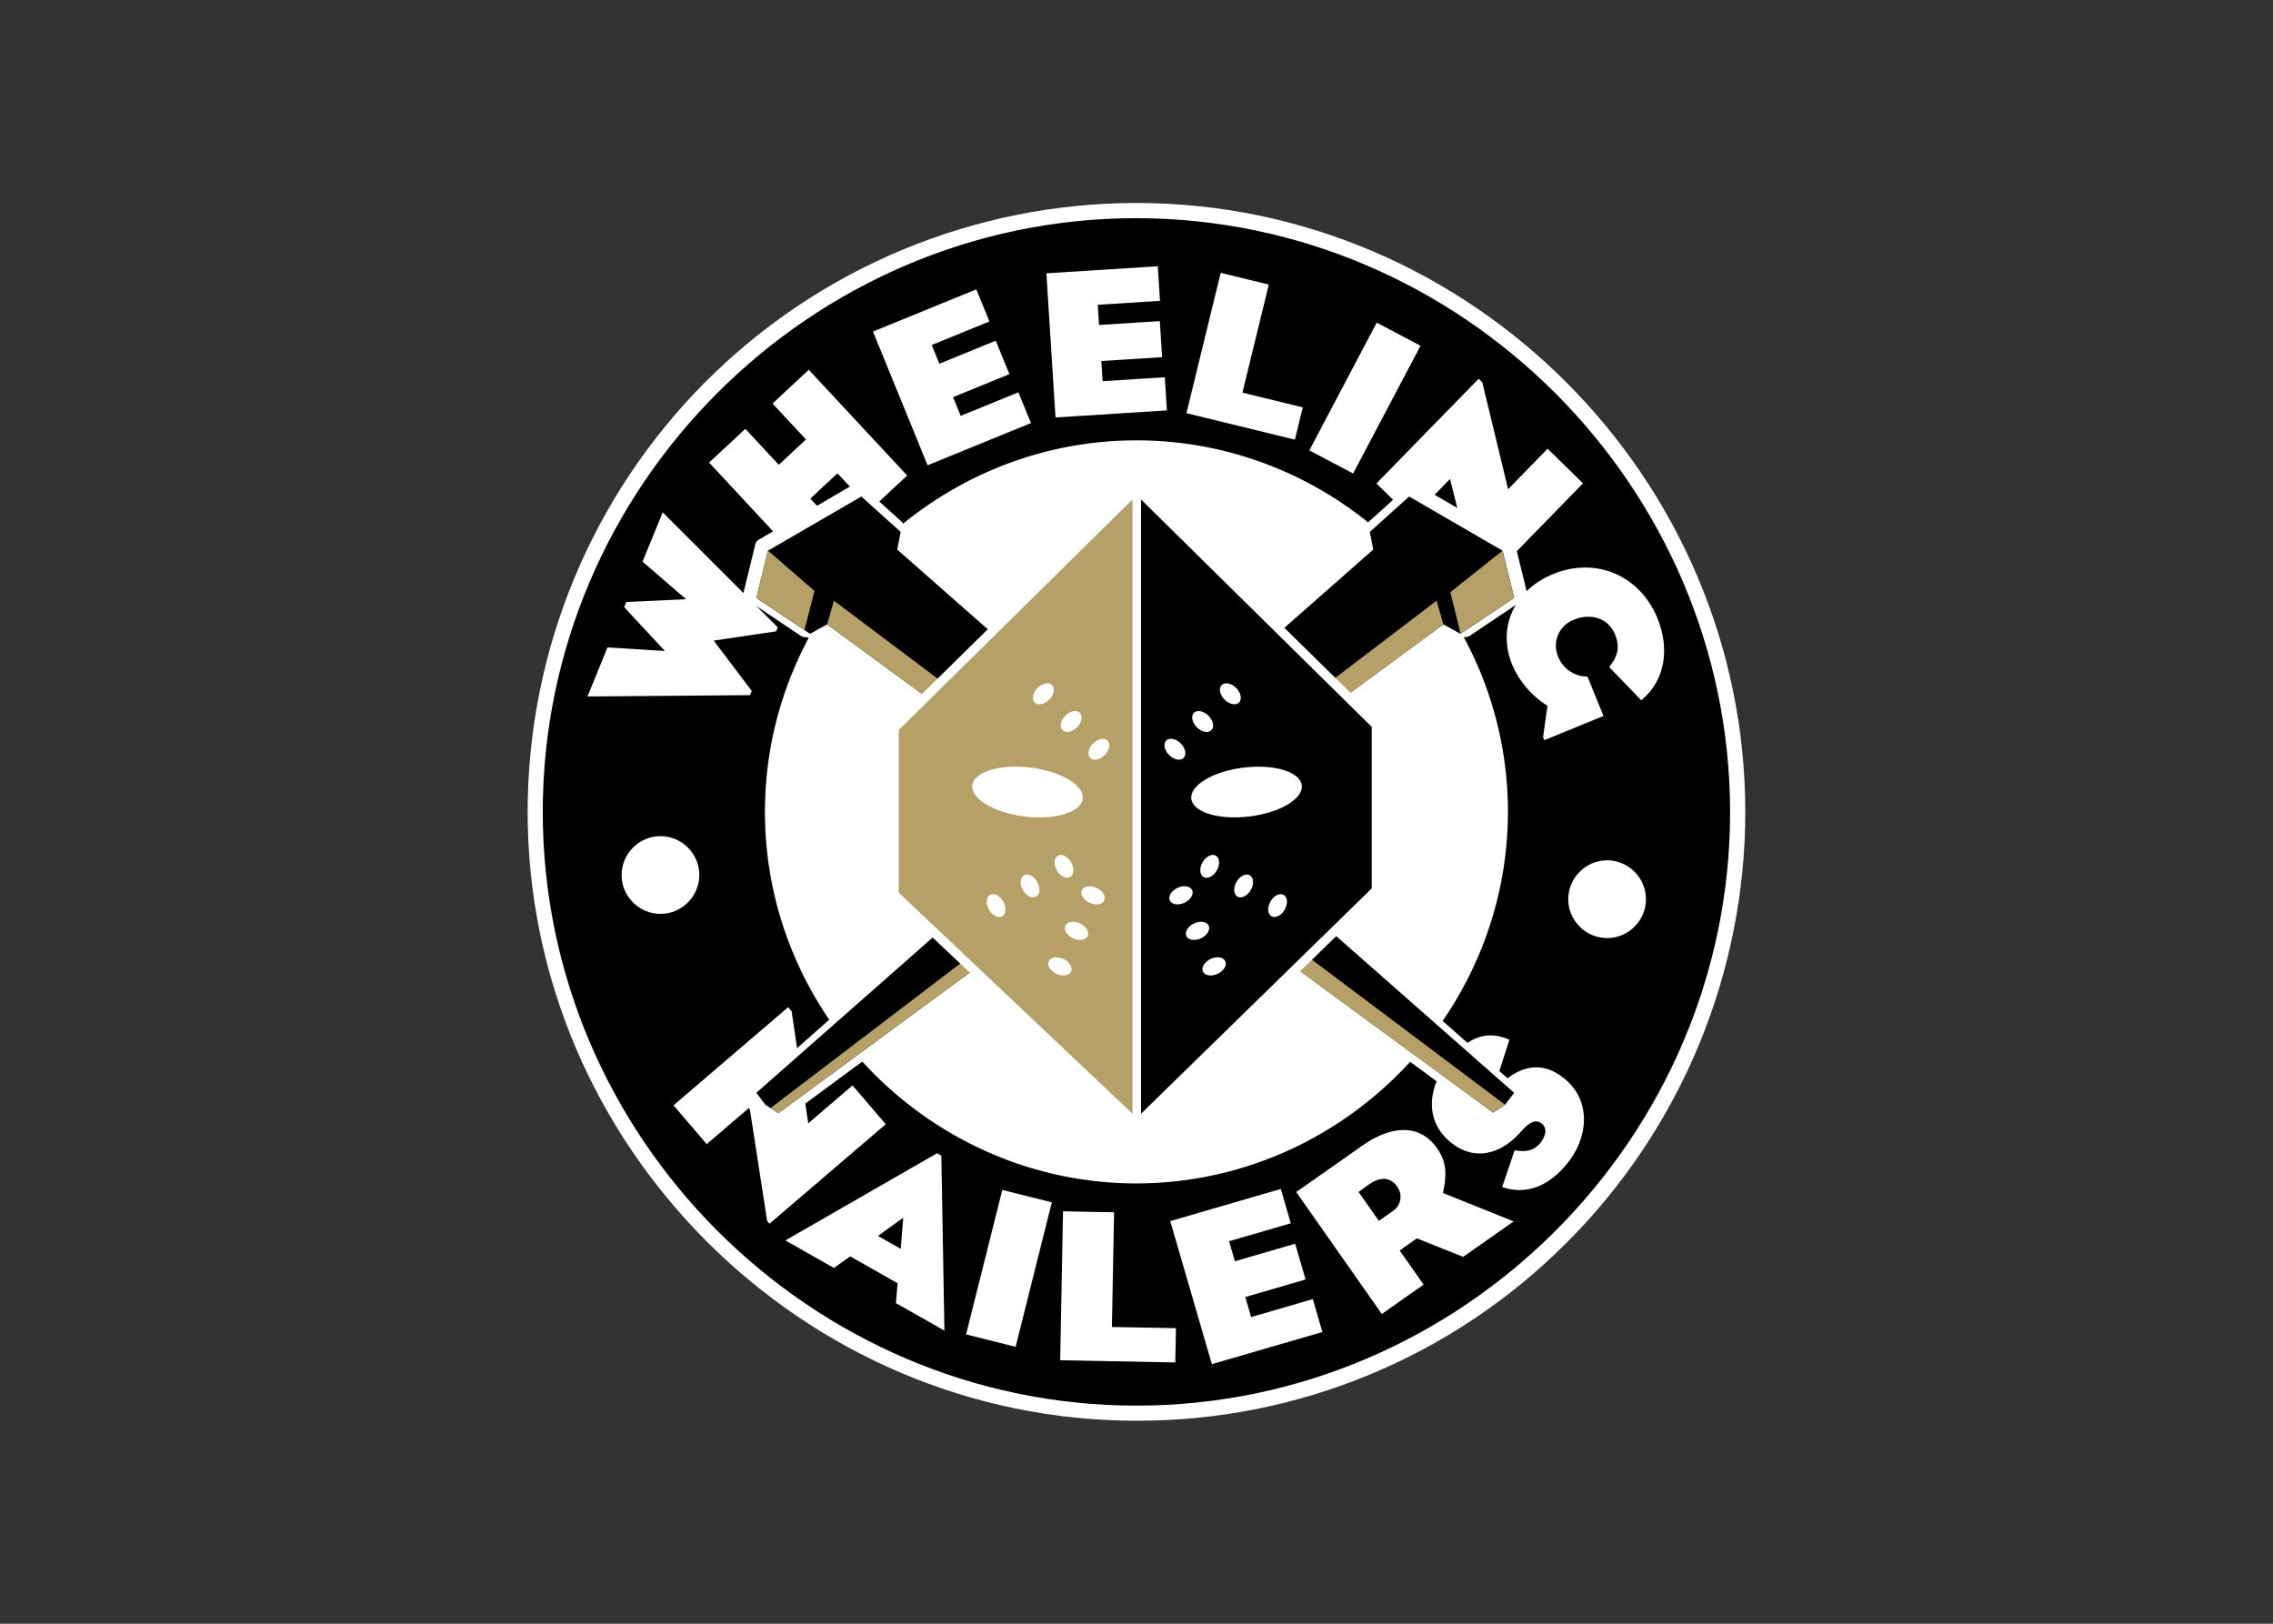 <svg clip-rule="evenodd" fill-rule="evenodd" stroke-linecap="round" stroke-linejoin="round" viewBox="0 0 560 400" xmlns="http://www.w3.org/2000/svg"><rect x="0" y="0" width="560" height="400" fill="#333333" stroke="none"/><g transform="matrix(1.159 0 0 1.159 130 50.019)"><circle cx="129.367" cy="129.45" fill="#fff" r="95.399"/><path d="m257.212 129.408c0-70.11-57.692-127.803-127.803-127.803s-127.804 57.693-127.804 127.804 57.693 127.803 127.804 127.803c70.111 0 127.803-57.692 127.803-127.803 0 0 0 0 0-.001zm-50.435 0c0 42.443-34.925 77.369-77.368 77.369s-77.369-34.926-77.369-77.369 34.926-77.368 77.369-77.368c42.443 0 77.368 34.925 77.368 77.368z" fill-rule="nonzero"/><path d="m129.409 258.818c-70.992 0-129.409-58.418-129.409-129.409 0-34.308 13.643-67.246 37.903-91.506 24.26-24.27 57.206-37.919 91.522-37.919 70.992 0 129.409 58.417 129.409 129.409 0 34.316-13.65 67.261-37.919 91.522-24.207 24.338-57.18 37.996-91.506 37.903zm0-255.608h-.001c-69.23 0-126.198 56.968-126.198 126.199 0 69.23 56.968 126.198 126.198 126.198 69.231 0 126.199-56.968 126.199-126.198v-.001c-.079-69.2-56.998-126.119-126.198-126.198zm0 205.172s0 0-.001 0c-43.323 0-78.973-35.65-78.973-78.974 0-43.323 35.65-78.973 78.973-78.973 43.324 0 78.974 35.65 78.974 78.973-.049 43.305-35.668 78.925-78.973 78.974zm0-154.737c-41.563 0-75.764 34.201-75.764 75.763 0 41.563 34.201 75.764 75.764 75.764 41.562 0 75.763-34.201 75.763-75.764-.047-41.545-34.218-75.716-75.763-75.763z" fill="#fff" fill-rule="nonzero"/><path d="m51.411 216.941 24.709-21.147-7.059-8.248-9.416 8.058-3.539-23.822-.735-.859-24.366 20.853 7.059 8.248 9.107-7.794 3.74 24.127zm37.178 22.719-.652-37.185-.905-.513-32.244 18.533 10.309 5.845 3.471-2.452 10.073 5.711-.361 4.215zm-9.282-17.379-4.84-2.744 5.368-3.873zm24.418 20.83 7.698-30.713-10.53-2.639-7.699 30.713zm33.944 3.318.138-7.282-13.613-.258.463-24.377-10.854-.206-.602 31.658zm31.268-6.469-2.033-6.993-13.118 3.814-1.238-4.257 12.814-3.725-2.21-7.601-12.814 3.725-1.237-4.257 13.118-3.813-2.122-7.297-23.499 6.831 8.84 30.405zm40.656-23.51-15.017-6.038c.717-3.543.951-6.36-1.233-9.47-4.159-5.923-10.682-4.272-15.791-.685l-14.179 9.955 18.196 25.914 8.884-6.238-5.094-7.256 3.665-2.573 9.833 3.929zm-24.776-7.421c.477.63.735 1.399.735 2.189 0 1.163-.559 2.257-1.502 2.937l-3.11 2.184-4.315-6.146 2.047-1.492c2.011-1.467 4.455-2.078 6.145.328zm35.547-22.951c-5.293-4.316-10.392-2.286-14.588 2.288-1.042 1.135-3.1 3.659-4.853 2.23-1.367-1.114-.645-2.86.27-3.981 1.486-1.824 2.922-1.938 5.055-1.19l2.444-7.579c-5.325-2.416-9.405.153-12.777 4.29-4.374 5.364-5.586 12.721.304 17.523 4.908 4.002 10.453 2.569 14.506-1.83 1.1-1.205 3.037-3.652 4.86-2.166 1.367 1.115.622 2.959-.321 4.116-1.457 1.788-3.338 1.947-5.468 1.553l-2.644 7.824c5.627 1.903 10.285-.661 13.83-5.008 4.458-5.469 5.237-13.296-.618-18.07z" fill="#fff" fill-rule="nonzero"/><path d="m28.706 65.739-4.28 10.476 9.243 7.993-12.703.59-.448 1.097 8.655 9.317-12.196-.766-4.263 10.434 34.562-.283.365-.892-8.091-10.698 13.267-1.971.348-.852zm51.969-7.826-20.92-22.472-7.705 7.172 7.113 7.641-5.779 5.379-7.113-7.641-7.705 7.173 20.92 22.473 7.705-7.173-7.113-7.64 5.779-5.38 7.113 7.641zm26.308-11.15-2.671-6.537-12.262 5.01-1.625-3.979 11.977-4.894-2.903-7.106-11.977 4.894-1.627-3.979 12.263-5.01-2.787-6.821-21.967 8.975 11.613 28.422zm28.902-2.69-.446-7.047-13.22.838-.272-4.29 12.913-.818-.485-7.661-12.913.819-.272-4.29 13.219-.838-.466-7.354-23.681 1.501 1.942 30.641zm27.208 6.215 1.674-6.86-12.826-3.13 5.604-22.967-10.226-2.496-7.279 29.828zm12.375 7.199 14.328-27.155-9.311-4.912-14.327 27.154zm26.842 24.654 22.032-22.565-7.531-7.354-8.396 8.599-5.482-22.701-.784-.766-21.726 22.25 7.532 7.354 8.12-8.316 5.702 22.977zm13.802 32.019 12.587-5.142-3.417-8.365c-2.728.006-5.196-1.659-6.213-4.189-.33-.749-.5-1.559-.5-2.378 0-2.479 1.563-4.706 3.895-5.548 3.411-1.393 7.213-.436 8.689 3.178 1.095 2.68.548 4.703-1.252 6.908l6.821 7.068c5.311-4.396 5.952-11.292 3.447-17.423-3.732-9.135-13.088-13.131-22.183-9.415-7.958 3.251-12.055 11.084-8.687 19.327 1.56 3.586 4.169 6.618 7.484 8.693l-.936 6.637z" fill="#fff" fill-rule="nonzero"/><path d="m47.292 190.346 1.985 2.606 2.778 1.818 143.671-105.985 3.678 2.048 11.613-7.785-2.51-10.238-20.178-11.746-8.499 7.67.734 3.835z" fill="#fff" fill-rule="nonzero"/><path d="m47.292 190.346 1.985 2.606 2.778 1.818 143.671-105.985 3.678 2.048 11.613-7.785-2.51-10.238-20.178-11.746-8.499 7.67.734 3.835z" fill="none" stroke="#fff" stroke-width="2.86"/><path d="m50.307 193.715 1.136.624 144.013-107.282-.948-3.85z" fill="#fff" fill-rule="nonzero"/><path d="m50.307 193.715 1.136.624 144.013-107.282-.948-3.85z" fill="none" stroke="#fff" stroke-width="2.86"/><path d="m207.338 73.858-11.319 8.589 2.323 8.568 11.653-7.557z" fill="#fff" fill-rule="nonzero"/><path d="m207.338 73.858-11.319 8.589 2.323 8.568 11.653-7.557z" fill="none" stroke="#fff" stroke-width="2.86"/><path d="m211.017 190.348-1.985 2.607-2.568 1.685-143.881-105.854-3.679 2.047-11.612-7.785 2.51-10.238 20.178-11.746 8.499 7.67-.734 3.835z" fill="#fff" fill-rule="nonzero"/><path d="m211.017 190.348-1.985 2.607-2.568 1.685-143.881-105.854-3.679 2.047-11.612-7.785 2.51-10.238 20.178-11.746 8.499 7.67-.734 3.835z" fill="none" stroke="#fff" stroke-width="2.86"/><path d="m208.002 193.715-1.137.624-144.012-107.282.948-3.85z" fill="#fff" fill-rule="nonzero"/><path d="m208.002 193.715-1.137.624-144.012-107.282.948-3.85z" fill="none" stroke="#fff" stroke-width="2.86"/><path d="m50.971 73.858 11.318 8.589-2.322 8.568-11.654-7.557z" fill="#fff" fill-rule="nonzero"/><path d="m50.971 73.858 11.318 8.589-2.322 8.568-11.654-7.557z" fill="none" stroke="#fff" stroke-width="2.86"/><path d="m113.037 90.997h28.686v63.553h-28.686z" fill="#fff" fill-rule="nonzero"/><path d="m113.037 90.997h28.686v63.553h-28.686z" fill="none" stroke="#fff" stroke-width="2.86"/><path d="m129.074 61.691 51.661 49.311v35.024l-51.661 48.85z" fill="#fff" fill-rule="nonzero"/><path d="m129.074 61.691 51.661 49.311v35.024l-51.661 48.85z" fill="none" stroke="#fff" stroke-width="2.86"/><path d="m129.88 61.692-52.307 49.982v35.269l52.307 47.933z" fill="#fff" fill-rule="nonzero"/><path d="m129.88 61.692-52.307 49.982v35.269l52.307 47.933z" fill="none" stroke="#fff" stroke-width="2.86"/><path d="m129.88 61.692-52.307 49.982v35.269l52.307 47.933z" fill="#fff" fill-rule="nonzero"/><path d="m129.88 61.692-52.307 49.982v35.269l52.307 47.933z" fill="none" stroke="#fff" stroke-width="2.86"/><path d="m119.312 126.981c.391-3.566-5.135-7.259-12.343-8.249-7.208-.989-13.369 1.1-13.76 4.666s5.135 7.259 12.343 8.248c7.208.99 13.368-1.099 13.76-4.665z" fill="#fff" fill-rule="nonzero"/><path d="m119.312 126.981c.391-3.566-5.135-7.259-12.343-8.249-7.208-.989-13.369 1.1-13.76 4.666s5.135 7.259 12.343 8.248c7.208.99 13.368-1.099 13.76-4.665z" fill="none" stroke="#fff" stroke-width="2.86"/><path d="m106.696 107.248c-1.085-1.085-.648-3.281.975-4.905 1.624-1.623 3.82-2.061 4.905-.976 1.085 1.084.648 3.28-.976 4.904s-3.82 2.061-4.904.977z" fill="#fff" fill-rule="nonzero"/><path d="m106.696 107.248c-1.085-1.085-.648-3.281.975-4.905 1.624-1.623 3.82-2.061 4.905-.976 1.085 1.084.648 3.28-.976 4.904s-3.82 2.061-4.904.977z" fill="none" stroke="#fff" stroke-width="2.86"/><path d="m112.59 113.14c-1.085-1.084-.648-3.28.976-4.904s3.82-2.061 4.904-.976c1.085 1.084.648 3.28-.976 4.904s-3.819 2.061-4.904.976z" fill="#fff" fill-rule="nonzero"/><path d="m112.59 113.14c-1.085-1.084-.648-3.28.976-4.904s3.82-2.061 4.904-.976c1.085 1.084.648 3.28-.976 4.904s-3.819 2.061-4.904.976z" fill="none" stroke="#fff" stroke-width="2.86"/><path d="m118.484 119.033c-1.084-1.085-.648-3.28.976-4.904s3.82-2.061 4.905-.977c1.085 1.085.648 3.281-.976 4.904-1.624 1.625-3.82 2.061-4.905.977z" fill="#fff" fill-rule="nonzero"/><path d="m118.484 119.033c-1.084-1.085-.648-3.28.976-4.904s3.82-2.061 4.905-.977c1.085 1.085.648 3.281-.976 4.904-1.624 1.625-3.82 2.061-4.905.977z" fill="none" stroke="#fff" stroke-width="2.86"/><path d="m116.764 164.104c-.624 1.468-2.751 1.828-4.752.803s-3.118-3.047-2.494-4.516c.623-1.469 2.75-1.828 4.751-.803s3.118 3.047 2.495 4.516z" fill="#fff" fill-rule="nonzero"/><path d="m116.764 164.104c-.624 1.468-2.751 1.828-4.752.803s-3.118-3.047-2.494-4.516c.623-1.469 2.75-1.828 4.751-.803s3.118 3.047 2.495 4.516z" fill="none" stroke="#fff" stroke-width="2.86"/><path d="m120.287 156.549c-.624 1.469-2.751 1.828-4.752.803s-3.118-3.047-2.495-4.515c.624-1.469 2.751-1.829 4.752-.804 2.001 1.026 3.118 3.047 2.495 4.516z" fill="#fff" fill-rule="nonzero"/><path d="m120.287 156.549c-.624 1.469-2.751 1.828-4.752.803s-3.118-3.047-2.495-4.515c.624-1.469 2.751-1.829 4.752-.804 2.001 1.026 3.118 3.047 2.495 4.516z" fill="none" stroke="#fff" stroke-width="2.86"/><path d="m123.81 148.995c-.624 1.468-2.751 1.828-4.752.803s-3.118-3.047-2.495-4.516c.624-1.469 2.751-1.828 4.752-.803s3.118 3.047 2.495 4.516z" fill="#fff" fill-rule="nonzero"/><path d="m123.81 148.995c-.624 1.468-2.751 1.828-4.752.803s-3.118-3.047-2.495-4.516c.624-1.469 2.751-1.828 4.752-.803s3.118 3.047 2.495 4.516z" fill="none" stroke="#fff" stroke-width="2.86"/><path d="m101.742 152.812c-1.385.743-3.476-.217-4.672-2.143-1.197-1.927-1.045-4.092.339-4.835s3.476.216 4.672 2.143c1.197 1.927 1.044 4.092-.339 4.835z" fill="#fff" fill-rule="nonzero"/><path d="m101.742 152.812c-1.385.743-3.476-.217-4.672-2.143-1.197-1.927-1.045-4.092.339-4.835s3.476.216 4.672 2.143c1.197 1.927 1.044 4.092-.339 4.835z" fill="none" stroke="#fff" stroke-width="2.86"/><path d="m108.961 148.643c-1.385.743-3.476-.216-4.673-2.143-1.196-1.926-1.044-4.091.34-4.834s3.475.216 4.672 2.143c1.196 1.926 1.044 4.091-.339 4.834z" fill="#fff" fill-rule="nonzero"/><path d="m108.961 148.643c-1.385.743-3.476-.216-4.673-2.143-1.196-1.926-1.044-4.091.34-4.834s3.475.216 4.672 2.143c1.196 1.926 1.044 4.091-.339 4.834z" fill="none" stroke="#fff" stroke-width="2.86"/><path d="m116.179 144.475c-1.384.743-3.475-.216-4.672-2.143-1.196-1.927-1.044-4.092.34-4.835s3.476.217 4.672 2.143c1.196 1.927 1.044 4.092-.34 4.835z" fill="#fff" fill-rule="nonzero"/><path d="m116.179 144.475c-1.384.743-3.475-.216-4.672-2.143-1.196-1.927-1.044-4.092.34-4.835s3.476.217 4.672 2.143c1.196 1.927 1.044 4.092-.34 4.835z" fill="none" stroke="#fff" stroke-width="2.86"/><path d="m129.074 61.691 51.661 49.311v35.024l-51.661 48.85z" fill="#fff" fill-rule="nonzero"/><path d="m129.074 61.691 51.661 49.311v35.024l-51.661 48.85z" fill="none" stroke="#fff" stroke-width="2.86"/><path d="m139.761 126.981c-.392-3.566 5.133-7.259 12.34-8.249 7.207-.989 13.367 1.1 13.759 4.666s-5.133 7.259-12.34 8.248c-7.208.99-13.368-1.099-13.759-4.665z" fill="#fff" fill-rule="nonzero"/><path d="m139.761 126.981c-.392-3.566 5.133-7.259 12.34-8.249 7.207-.989 13.367 1.1 13.759 4.666s-5.133 7.259-12.34 8.248c-7.208.99-13.368-1.099-13.759-4.665z" fill="none" stroke="#fff" stroke-width="2.86"/><path d="m152.314 107.248c1.084-1.085.647-3.281-.977-4.905-1.624-1.623-3.82-2.061-4.905-.976-1.084 1.084-.647 3.28.977 4.904s3.82 2.061 4.905.977z" fill="#fff" fill-rule="nonzero"/><path d="m152.314 107.248c1.084-1.085.647-3.281-.977-4.905-1.624-1.623-3.82-2.061-4.905-.976-1.084 1.084-.647 3.28.977 4.904s3.82 2.061 4.905.977z" fill="none" stroke="#fff" stroke-width="2.86"/><path d="m146.42 113.14c1.085-1.084.648-3.28-.976-4.904-1.625-1.624-3.82-2.061-4.905-.976-1.085 1.084-.647 3.28.977 4.904s3.82 2.061 4.904.976z" fill="#fff" fill-rule="nonzero"/><path d="m146.42 113.14c1.085-1.084.648-3.28-.976-4.904-1.625-1.624-3.82-2.061-4.905-.976-1.085 1.084-.647 3.28.977 4.904s3.82 2.061 4.904.976z" fill="none" stroke="#fff" stroke-width="2.86"/><path d="m140.527 119.033c1.085-1.085.647-3.28-.976-4.904-1.625-1.624-3.82-2.061-4.905-.977-1.085 1.085-.647 3.281.977 4.904 1.624 1.625 3.819 2.061 4.904.977z" fill="#fff" fill-rule="nonzero"/><path d="m140.527 119.033c1.085-1.085.647-3.28-.976-4.904-1.625-1.624-3.82-2.061-4.905-.977-1.085 1.085-.647 3.281.977 4.904 1.624 1.625 3.819 2.061 4.904.977z" fill="none" stroke="#fff" stroke-width="2.86"/><path d="m142.296 164.104c.623 1.468 2.75 1.828 4.751.803s3.118-3.047 2.495-4.516c-.624-1.469-2.75-1.828-4.751-.803s-3.118 3.047-2.495 4.516z" fill="#fff" fill-rule="nonzero"/><path d="m142.296 164.104c.623 1.468 2.75 1.828 4.751.803s3.118-3.047 2.495-4.516c-.624-1.469-2.75-1.828-4.751-.803s-3.118 3.047-2.495 4.516z" fill="none" stroke="#fff" stroke-width="2.86"/><path d="m138.774 156.549c.623 1.469 2.751 1.828 4.751.803 2.001-1.025 3.118-3.047 2.495-4.515-.623-1.469-2.75-1.829-4.751-.804-2.001 1.026-3.118 3.047-2.495 4.516z" fill="#fff" fill-rule="nonzero"/><path d="m138.774 156.549c.623 1.469 2.751 1.828 4.751.803 2.001-1.025 3.118-3.047 2.495-4.515-.623-1.469-2.75-1.829-4.751-.804-2.001 1.026-3.118 3.047-2.495 4.516z" fill="none" stroke="#fff" stroke-width="2.86"/><path d="m135.252 148.995c.623 1.468 2.75 1.828 4.751.803s3.118-3.047 2.495-4.516-2.75-1.828-4.751-.803-3.118 3.047-2.495 4.516z" fill="#fff" fill-rule="nonzero"/><path d="m135.252 148.995c.623 1.468 2.75 1.828 4.751.803s3.118-3.047 2.495-4.516-2.75-1.828-4.751-.803-3.118 3.047-2.495 4.516z" fill="none" stroke="#fff" stroke-width="2.86"/><path d="m157.248 152.812c1.384.743 3.475-.217 4.671-2.143 1.196-1.927 1.044-4.092-.34-4.835s-3.475.216-4.671 2.143-1.044 4.092.34 4.835z" fill="#fff" fill-rule="nonzero"/><path d="m157.248 152.812c1.384.743 3.475-.217 4.671-2.143 1.196-1.927 1.044-4.092-.34-4.835s-3.475.216-4.671 2.143-1.044 4.092.34 4.835z" fill="none" stroke="#fff" stroke-width="2.86"/><path d="m150.03 148.643c1.384.743 3.475-.216 4.671-2.143 1.196-1.926 1.044-4.091-.34-4.834-1.383-.743-3.474.216-4.671 2.143-1.196 1.926-1.044 4.091.34 4.834z" fill="#fff" fill-rule="nonzero"/><path d="m150.03 148.643c1.384.743 3.475-.216 4.671-2.143 1.196-1.926 1.044-4.091-.34-4.834-1.383-.743-3.474.216-4.671 2.143-1.196 1.926-1.044 4.091.34 4.834z" fill="none" stroke="#fff" stroke-width="2.86"/><path d="m142.812 144.475c1.384.743 3.475-.216 4.672-2.143 1.196-1.927 1.043-4.092-.34-4.835-1.384-.743-3.475.217-4.672 2.143-1.195 1.927-1.043 4.092.34 4.835z" fill="#fff" fill-rule="nonzero"/><path d="m142.812 144.475c1.384.743 3.475-.216 4.672-2.143 1.196-1.927 1.043-4.092-.34-4.835-1.384-.743-3.475.217-4.672 2.143-1.195 1.927-1.043 4.092.34 4.835z" fill="none" stroke="#fff" stroke-width="2.86"/><path d="m48.605 189.12 1.953 2.555 2.733 1.781 141.367-103.903 3.62 2.008 11.426-7.632-2.469-10.037-19.854-11.516-8.364 7.52.723 3.76z" fill-rule="nonzero"/><path d="m51.619 192.368 1.679 1.088 141.356-103.882-1.441-5.055z" fill="#b5a167" fill-rule="nonzero"/><path d="m207.194 73.913-11.055 8.801 2.165 8.802 11.4-7.594z" fill="#b5a167" fill-rule="nonzero"/><path d="m209.704 189.12-1.953 2.555-2.527 1.652-141.573-103.774-3.62 2.008-11.426-7.632 2.469-10.037 19.854-11.516 8.364 7.52-.723 3.76z" fill-rule="nonzero"/><path d="m207.783 191.661-2.591 1.666-141.533-103.753 1.437-5.055z" fill="#b5a167" fill-rule="nonzero"/><path d="m51.06 73.854 9.917 8.591-2.145 8.306-10.227-6.829z" fill="#b5a167" fill-rule="nonzero"/><path d="m114.35 92.31h26.061v60.928h-26.061z" fill="#fff" fill-rule="nonzero"/><path d="m129.489 60.856 50.832 49.924v35.46l-50.832 49.457z" fill="#fff" fill-rule="nonzero"/><path d="m129.489 60.856 50.832 49.924v35.46l-50.832 49.457z" style="fill:none;stroke:#fff;stroke-width:1.96;stroke-linecap:butt;stroke-linejoin:miter;stroke-miterlimit:3.864"/><path d="m129.464 60.856-51.476 50.586v35.696l51.476 48.513z" fill="#fff" fill-rule="nonzero"/><path d="m129.464 60.856-51.476 50.586v35.696l51.476 48.513z" style="fill:none;stroke:#fff;stroke-width:1.96;stroke-linecap:butt;stroke-linejoin:miter;stroke-miterlimit:3.864"/><g fill-rule="nonzero"><path d="m128.567 63.004-49.681 48.997v34.574l49.681 46.988z" fill="#b5a167"/><path d="m118.001 126.63c.352-2.868-4.619-5.837-11.103-6.633-6.484-.795-12.026.884-12.378 3.752s4.619 5.837 11.103 6.633 12.026-.884 12.378-3.752z" fill="#fff"/><path d="m107.787 106.156c-.682-.682-.408-2.063.614-3.083 1.021-1.022 2.401-1.296 3.083-.614.683.681.408 2.062-.613 3.083s-2.402 1.296-3.084.614z" fill="#fff"/><path d="m113.681 112.049c-.682-.682-.407-2.063.614-3.084s2.402-1.296 3.084-.614.407 2.062-.614 3.084c-1.021 1.021-2.402 1.296-3.084.614z" fill="#fff"/><path d="m119.576 117.941c-.682-.682-.408-2.062.614-3.083 1.02-1.021 2.401-1.296 3.083-.614s.408 2.062-.613 3.084c-1.021 1.02-2.402 1.296-3.084.613z" fill="#fff"/><path d="m115.511 163.352c-.408.875-1.8 1.089-3.108.478-1.31-.61-2.04-1.813-1.633-2.688.408-.874 1.8-1.088 3.109-.477 1.309.61 2.039 1.813 1.632 2.687z" fill="#fff"/><path d="m119.034 155.798c-.408.874-1.799 1.088-3.109.478-1.309-.61-2.039-1.814-1.632-2.688.408-.874 1.8-1.088 3.109-.478s2.04 1.813 1.632 2.688z" fill="#fff"/><path d="m122.557 148.244c-.408.873-1.799 1.088-3.108.478-1.31-.611-2.04-1.814-1.633-2.688.408-.875 1.8-1.089 3.109-.479 1.309.611 2.04 1.814 1.632 2.689z" fill="#fff"/><path d="m100.883 151.587c-.836.482-2.098-.14-2.82-1.391-.723-1.251-.631-2.656.205-3.138.835-.482 2.098.14 2.82 1.391s.63 2.656-.205 3.138z" fill="#fff"/><path d="m108.102 147.419c-.836.483-2.098-.14-2.82-1.391-.723-1.251-.631-2.656.205-3.138.835-.483 2.098.14 2.82 1.391s.63 2.656-.205 3.138z" fill="#fff"/><path d="m115.321 143.251c-.835.482-2.098-.14-2.821-1.391-.722-1.251-.63-2.656.205-3.138.836-.482 2.099.14 2.821 1.391s.63 2.656-.205 3.138z" fill="#fff"/><path d="m130.386 63.003 49.037 48.339v34.334l-49.037 47.887z"/><path d="m141.071 126.63c-.352-2.868 4.618-5.837 11.101-6.633 6.483-.795 12.025.884 12.377 3.752.353 2.868-4.617 5.837-11.101 6.633-6.483.796-12.025-.884-12.377-3.752z" fill="#fff"/><path d="m151.222 106.156c.682-.682.407-2.063-.614-3.083-1.021-1.022-2.402-1.296-3.084-.614-.682.681-.407 2.062.614 3.083s2.402 1.296 3.084.614z" fill="#fff"/><path d="m145.329 112.049c.682-.682.407-2.063-.614-3.084-1.022-1.021-2.402-1.296-3.085-.614-.681.682-.406 2.062.615 3.084 1.021 1.021 2.402 1.296 3.084.614z" fill="#fff"/><path d="m139.436 117.941c.682-.682.407-2.062-.615-3.083-1.021-1.021-2.402-1.296-3.083-.614-.682.682-.408 2.062.614 3.084 1.021 1.02 2.402 1.296 3.084.613z" fill="#fff"/><path d="m143.549 163.352c.408.875 1.799 1.089 3.108.478 1.309-.61 2.039-1.813 1.632-2.688-.408-.874-1.799-1.088-3.108-.477-1.309.61-2.039 1.813-1.632 2.687z" fill="#fff"/><path d="m140.027 155.798c.408.874 1.799 1.088 3.108.478s2.04-1.814 1.632-2.688-1.799-1.088-3.108-.478-2.04 1.813-1.632 2.688z" fill="#fff"/><path d="m136.505 148.244c.408.873 1.799 1.088 3.108.478s2.039-1.814 1.632-2.688c-.407-.875-1.799-1.089-3.108-.479-1.308.611-2.039 1.814-1.632 2.689z" fill="#fff"/><path d="m158.106 151.587c.836.482 2.098-.14 2.82-1.391s.63-2.656-.205-3.138-2.098.14-2.82 1.391-.63 2.656.205 3.138z" fill="#fff"/><path d="m150.888 147.419c.836.483 2.098-.14 2.82-1.391s.631-2.656-.205-3.138c-.835-.483-2.097.14-2.82 1.391-.722 1.251-.63 2.656.205 3.138z" fill="#fff"/><path d="m143.671 143.251c.835.482 2.097-.14 2.82-1.391.722-1.251.63-2.656-.206-3.138-.835-.482-2.097.14-2.82 1.391-.721 1.251-.63 2.656.206 3.138z" fill="#fff"/><path d="m28.228 151.088c4.533 0 8.262-3.73 8.262-8.262 0-4.533-3.73-8.263-8.262-8.263-4.533 0-8.262 3.73-8.262 8.263 0 4.532 3.729 8.262 8.262 8.262z" fill="#fff"/><path d="m229.46 156.229c4.533 0 8.262-3.73 8.262-8.262 0-4.533-3.73-8.263-8.262-8.263-4.533 0-8.262 3.73-8.262 8.262v.001c0 4.532 3.729 8.262 8.262 8.262z" fill="#fff"/></g></g></svg>